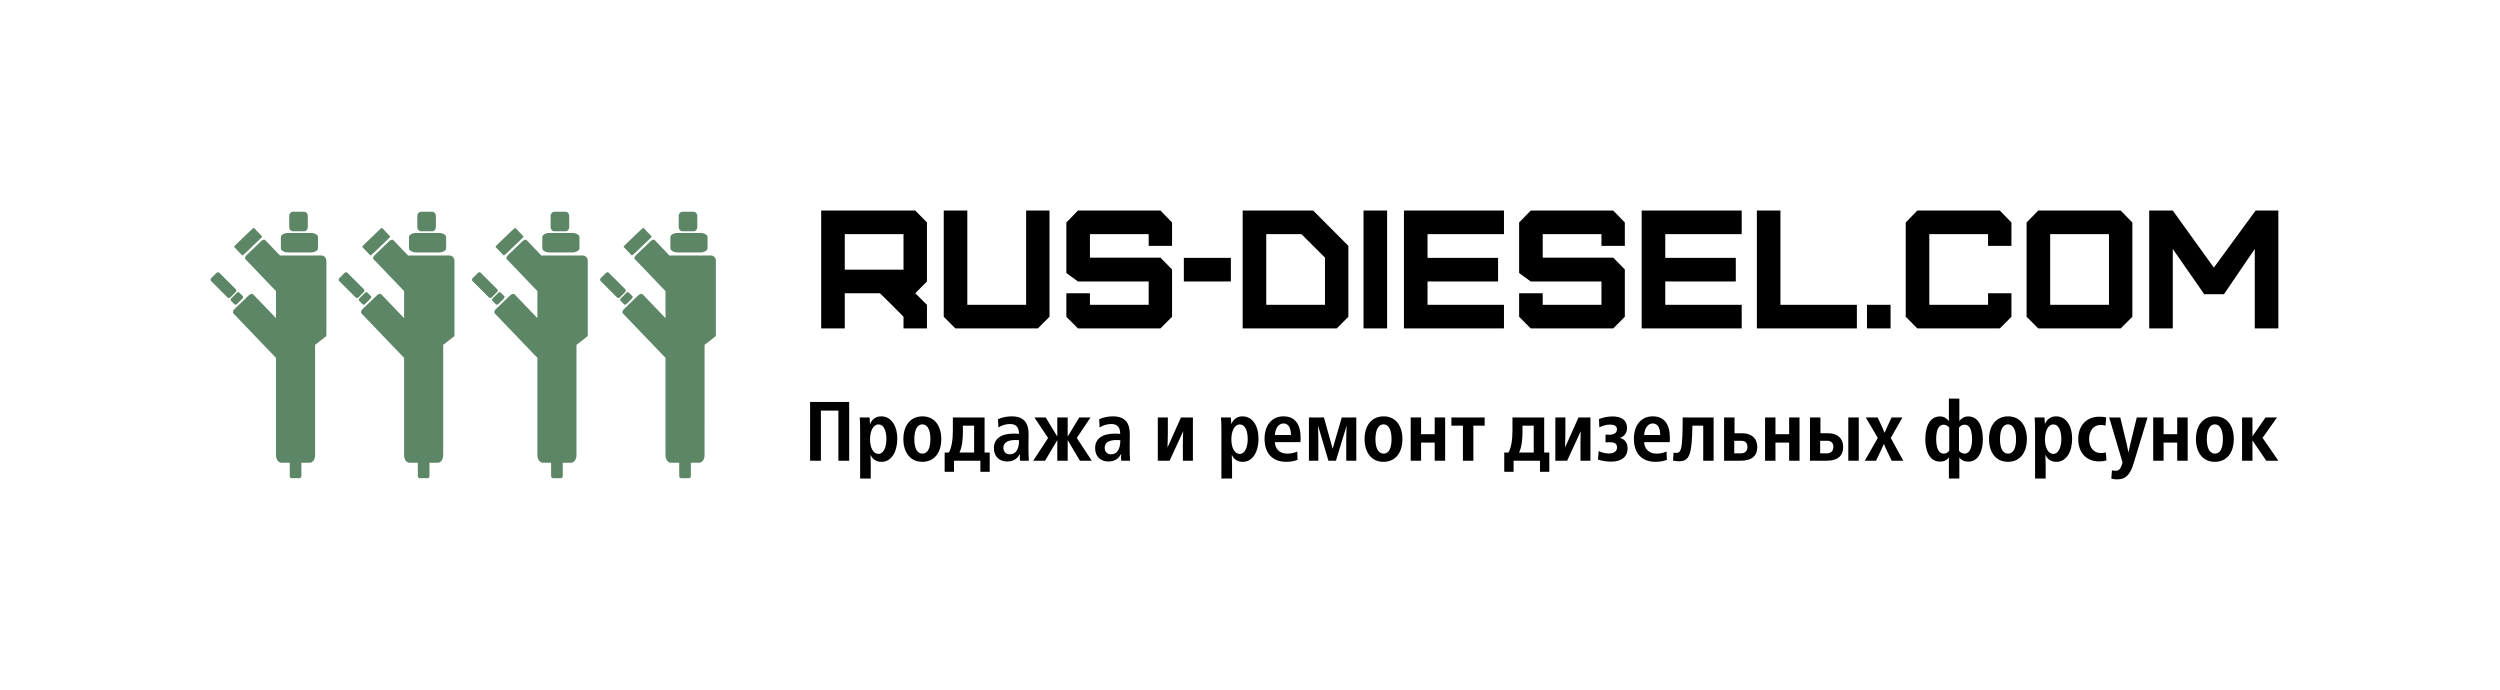 <svg xmlns="http://www.w3.org/2000/svg" xmlns:xlink="http://www.w3.org/1999/xlink" xmlns:svgjs="http://svgjs.com/svgjs" version="1.1" width="1780.946" height="491.5"><rect width="1780.946" height="491.5" fill="#ffffff"></rect><g transform="scale(5) translate(30, 30)"> <defs id="SvgjsDefs1038"></defs><g xmlns:name="main_text" id="SvgjsG1039" rel="mainfill" name="main_text" transform="translate(85.799,-223.21)" fill="#000000" style="fill: #000000"><path d="M4.56 231.63L4.56 226.57L12.93 226.57L12.93 231.63ZM16.27 240L16.27 236.64L14.61 234.99L16.27 233.31L16.27 224.91L14.61 223.21L1.20 223.21L1.20 240L4.56 240L4.56 234.99L9.57 234.99L11.25 236.64L12.93 238.34L12.93 240ZM18.66 223.21L18.66 238.34L20.32 240L32.07 240L33.73 238.34L33.73 223.21L30.40 223.21L30.40 236.64L22.02 236.64L22.02 223.21ZM49.54 240L51.19 238.34L51.19 231.60L49.54 229.92L39.49 229.92L39.49 226.57L47.86 226.57L47.86 228.24L51.19 228.24L51.19 224.91L49.54 223.21L37.78 223.21L36.13 224.91L36.13 232.11L37.78 233.31L47.86 233.31L47.86 236.64L39.49 236.64L39.49 234.99L36.13 234.99L36.13 238.34L37.78 240ZM52.87 233.31L59.57 233.31L59.57 229.95L52.87 229.95ZM76.31 228.24L71.30 223.21L61.25 223.21L61.25 240L74.66 240L76.31 238.34ZM72.98 236.64L64.61 236.64L64.61 226.57L69.62 226.57L72.98 229.92ZM81.83 240L81.83 223.21L78.47 223.21L78.47 240ZM98.48 240L98.48 236.64L87.59 236.64L87.59 233.31L97.64 233.31L97.64 229.95L87.59 229.95L87.59 226.57L98.48 226.57L98.48 223.21L84.23 223.21L84.23 240ZM114.05 240L115.70 238.34L115.70 231.60L114.05 229.92L104.00 229.92L104.00 226.57L112.37 226.57L112.37 228.24L115.70 228.24L115.70 224.91L114.05 223.21L102.29 223.21L100.64 224.91L100.64 232.11L102.29 233.31L112.37 233.31L112.37 236.64L104.00 236.64L104.00 234.99L100.64 234.99L100.64 238.34L102.29 240ZM132.35 240L132.35 236.64L121.46 236.64L121.46 233.31L131.51 233.31L131.51 229.95L121.46 229.95L121.46 226.57L132.35 226.57L132.35 223.21L118.10 223.21L118.10 240ZM134.51 223.21L134.51 240L148.76 240L148.76 236.64L137.87 236.64L137.87 223.21ZM150.20 240L153.56 240L153.56 236.64L150.20 236.64ZM169.13 240L170.78 238.34L170.78 234.99L167.45 234.99L167.45 236.64L159.08 236.64L159.08 226.57L167.45 226.57L167.45 228.24L170.78 228.24L170.78 224.91L169.13 223.21L157.37 223.21L155.72 224.91L155.72 238.34L157.37 240ZM176.30 236.64L176.30 226.57L184.68 226.57L184.68 236.64ZM186.35 240L188.01 238.34L188.01 224.91L186.35 223.21L174.60 223.21L172.94 224.91L172.94 238.34L174.60 240ZM193.77 240L193.77 228.68L198.25 235.13L201.06 235.13L205.45 228.68L205.45 240L208.81 240L208.81 223.21L205.57 223.21L199.62 231.34L193.77 223.21L190.41 223.21L190.41 240Z" fill="#000000" style="fill: #000000"></path></g><g xmlns:name="slogan_text" id="SvgjsG1040" rel="mainfill" name="slogan_text" transform="translate(84.589,-204.36)" fill="#000000" style="fill: #000000"><path d="M0.83 240L2.37 240L2.37 232.86L4.86 232.86L4.86 240L6.40 240L6.40 231.63L0.83 231.63ZM7.96 242.54L9.47 242.54L9.47 240.65C9.47 240.19 9.46 239.52 9.43 239.20L9.46 239.20C9.75 239.81 10.25 240.16 11.02 240.16C12.41 240.16 13.25 238.74 13.25 236.88C13.25 235.00 12.37 233.68 10.97 233.68C10.20 233.68 9.67 234.08 9.39 234.75L9.36 234.75C9.35 234.47 9.34 234.11 9.30 233.84L7.90 233.84C7.95 234.28 7.96 235.07 7.96 235.64ZM10.57 239.03C9.81 239.03 9.37 238.11 9.37 236.96C9.37 235.78 9.82 234.83 10.57 234.83C11.32 234.83 11.70 235.71 11.70 236.92C11.70 238.09 11.29 239.03 10.57 239.03ZM16.82 240.16C18.53 240.16 19.52 238.85 19.52 236.92C19.52 235.00 18.54 233.68 16.84 233.68C15.13 233.68 14.12 234.99 14.12 236.92C14.12 238.84 15.12 240.16 16.82 240.16ZM16.84 238.99C16.05 238.99 15.68 238.18 15.68 236.93C15.68 235.65 16.08 234.82 16.82 234.82C17.59 234.82 17.97 235.66 17.97 236.93C17.97 238.20 17.60 238.99 16.84 238.99ZM20.00 241.58L21.33 241.58L21.33 240L25.09 240L25.09 241.58L26.42 241.58L26.42 238.83L25.69 238.83L25.69 233.84L21.17 233.84L21.17 235.67C21.17 237.09 20.99 238.09 20.61 238.83L20.00 238.83ZM22.11 238.83C22.48 238.09 22.60 236.97 22.60 235.90L22.60 235.01L24.20 235.01L24.20 238.83ZM28.91 240.11C29.79 240.11 30.38 239.71 30.70 239.04L30.72 239.04C30.71 239.21 30.71 239.39 30.71 239.52C30.71 239.70 30.72 239.90 30.74 240L32.00 240C31.96 239.53 31.94 238.81 31.94 238.09C31.94 237.73 31.96 236.80 31.96 236.20C31.96 234.68 31.34 233.68 29.56 233.68C28.91 233.68 28.16 233.81 27.60 234.09L27.66 235.26C28.15 234.94 28.77 234.77 29.32 234.77C30.17 234.77 30.59 235.24 30.59 236.13L30.59 236.18C30.34 236.15 30.03 236.14 29.83 236.14C28.05 236.14 27.02 236.86 27.02 238.20C27.02 239.34 27.72 240.11 28.91 240.11ZM29.27 239.09C28.71 239.09 28.37 238.69 28.37 238.17C28.37 237.42 28.97 237.05 30.11 237.05C30.33 237.05 30.50 237.06 30.60 237.08C30.60 238.24 30.23 239.09 29.27 239.09ZM32.62 240L34.31 240L36.05 237.06L36.05 240L37.53 240L37.53 237.06L39.27 240L40.96 240L38.83 236.76L40.78 233.84L39.18 233.84L37.53 236.56L37.53 233.84L36.05 233.84L36.05 236.56L34.40 233.84L32.79 233.84L34.74 236.76ZM43.34 240.11C44.21 240.11 44.80 239.71 45.12 239.04L45.15 239.04C45.13 239.21 45.13 239.39 45.13 239.52C45.13 239.70 45.15 239.90 45.16 240L46.42 240C46.38 239.53 46.36 238.81 46.36 238.09C46.36 237.73 46.38 236.80 46.38 236.20C46.38 234.68 45.76 233.68 43.98 233.68C43.34 233.68 42.58 233.81 42.02 234.09L42.08 235.26C42.57 234.94 43.19 234.77 43.74 234.77C44.59 234.77 45.01 235.24 45.01 236.13L45.01 236.18C44.76 236.15 44.45 236.14 44.25 236.14C42.47 236.14 41.44 236.86 41.44 238.20C41.44 239.34 42.14 240.11 43.34 240.11ZM43.70 239.09C43.13 239.09 42.80 238.69 42.80 238.17C42.80 237.42 43.40 237.05 44.53 237.05C44.75 237.05 44.92 237.06 45.03 237.08C45.03 238.24 44.65 239.09 43.70 239.09ZM50.37 240L52.05 240L53.99 235.80C53.97 236.28 53.94 236.79 53.94 237.45L53.94 240L55.37 240L55.37 233.84L53.67 233.84L51.75 238.12C51.76 237.59 51.80 236.74 51.80 236.18L51.80 233.84L50.37 233.84ZM59.43 242.54L60.95 242.54L60.95 240.65C60.95 240.19 60.93 239.52 60.91 239.20L60.93 239.20C61.22 239.81 61.72 240.16 62.49 240.16C63.88 240.16 64.72 238.74 64.72 236.88C64.72 235.00 63.85 233.68 62.44 233.68C61.68 233.68 61.15 234.08 60.86 234.75L60.84 234.75C60.83 234.47 60.81 234.11 60.78 233.84L59.37 233.84C59.42 234.28 59.43 235.07 59.43 235.64ZM62.05 239.03C61.28 239.03 60.85 238.11 60.85 236.96C60.85 235.78 61.29 234.83 62.05 234.83C62.79 234.83 63.18 235.71 63.18 236.92C63.18 238.09 62.77 239.03 62.05 239.03ZM68.69 240.16C69.29 240.16 69.83 240.05 70.28 239.88L70.24 238.69C69.76 238.90 69.35 238.99 68.81 238.99C67.68 238.99 67.08 238.27 67.05 237.35L70.69 237.35C70.70 237.22 70.72 236.94 70.72 236.79C70.72 234.77 69.91 233.68 68.27 233.68C66.64 233.68 65.58 234.93 65.58 236.87C65.58 238.90 66.66 240.16 68.69 240.16ZM67.05 236.34C67.11 235.34 67.61 234.69 68.27 234.69C68.98 234.69 69.34 235.31 69.34 236.34ZM71.90 240L73.24 240L73.24 236.85C73.24 236.24 73.22 235.61 73.20 235.00L74.68 240L75.75 240L77.27 235.01C77.26 235.60 77.22 236.27 77.22 236.86L77.22 240L78.65 240L78.65 233.84L76.58 233.84L75.28 238.30L74.04 233.84L71.90 233.84ZM82.52 240.16C84.24 240.16 85.22 238.85 85.22 236.92C85.22 235.00 84.25 233.68 82.55 233.68C80.83 233.68 79.83 234.99 79.83 236.92C79.83 238.84 80.82 240.16 82.52 240.16ZM82.55 238.99C81.76 238.99 81.38 238.18 81.38 236.93C81.38 235.65 81.78 234.82 82.52 234.82C83.29 234.82 83.67 235.66 83.67 236.93C83.67 238.20 83.30 238.99 82.55 238.99ZM86.40 240L87.88 240L87.88 237.42L89.82 237.42L89.82 240L91.31 240L91.31 233.84L89.82 233.84L89.82 236.22L87.88 236.22L87.88 233.84L86.40 233.84ZM93.84 240L95.33 240L95.33 235.01L96.94 235.01L96.94 233.84L92.20 233.84L92.20 235.01L93.84 235.01ZM99.73 241.58L101.06 241.58L101.06 240L104.82 240L104.82 241.58L106.15 241.58L106.15 238.83L105.42 238.83L105.42 233.84L100.90 233.84L100.90 235.67C100.90 237.09 100.72 238.09 100.34 238.83L99.73 238.83ZM101.84 238.83C102.21 238.09 102.33 236.97 102.33 235.90L102.33 235.01L103.93 235.01L103.93 238.83ZM107.01 240L108.69 240L110.63 235.80C110.61 236.28 110.59 236.79 110.59 237.45L110.59 240L112.01 240L112.01 233.84L110.31 233.84L108.39 238.12C108.40 237.59 108.44 236.74 108.44 236.18L108.44 233.84L107.01 233.84ZM115.00 240.13C116.30 240.13 117.30 239.54 117.30 238.25C117.30 237.47 116.92 236.93 116.21 236.75C116.80 236.56 117.22 236.07 117.22 235.35C117.22 234.14 116.35 233.69 115.13 233.69C114.34 233.69 113.58 233.92 113.22 234.07L113.28 235.25C113.66 235.05 114.25 234.85 114.79 234.85C115.32 234.85 115.79 235.00 115.79 235.52C115.79 236.13 115.20 236.30 114.69 236.30C114.61 236.30 114.37 236.30 114.16 236.28L114.16 237.39C114.36 237.37 114.61 237.37 114.72 237.37C115.31 237.37 115.80 237.46 115.80 238.12C115.80 238.67 115.32 238.97 114.61 238.97C114.15 238.97 113.55 238.81 113.19 238.63L113.08 239.83C113.58 240.02 114.27 240.13 115.00 240.13ZM121.30 240.16C121.90 240.16 122.44 240.05 122.90 239.88L122.85 238.69C122.37 238.90 121.96 238.99 121.42 238.99C120.30 238.99 119.70 238.27 119.66 237.35L123.31 237.35C123.32 237.22 123.33 236.94 123.33 236.79C123.33 234.77 122.53 233.68 120.88 233.68C119.25 233.68 118.20 234.93 118.20 236.87C118.20 238.90 119.28 240.16 121.30 240.16ZM119.66 236.34C119.72 235.34 120.22 234.69 120.88 234.69C121.59 234.69 121.95 235.31 121.95 236.34ZM124.62 240.08C126.16 240.08 126.46 239.09 126.54 235.01L128.08 235.01L128.08 240L129.56 240L129.56 233.84L125.15 233.84C125.14 238.35 124.97 238.89 124.22 238.89C124.08 238.89 123.95 238.86 123.86 238.83L123.77 239.98C123.94 240.02 124.38 240.08 124.62 240.08ZM131.05 240L133.43 240C134.95 240 135.78 239.35 135.78 238.05C135.78 236.78 134.92 236.09 133.67 236.09L132.54 236.09L132.54 233.84L131.05 233.84ZM132.50 238.95L132.50 237.16L133.49 237.16C134.07 237.16 134.38 237.47 134.38 238.05C134.38 238.59 134.05 238.95 133.45 238.95ZM136.89 240L138.37 240L138.37 237.42L140.32 237.42L140.32 240L141.80 240L141.80 233.84L140.32 233.84L140.32 236.22L138.37 236.22L138.37 233.84L136.89 233.84ZM143.29 240L145.67 240C147.18 240 148.02 239.35 148.02 238.05C148.02 236.78 147.16 236.09 145.91 236.09L144.78 236.09L144.78 233.84L143.29 233.84ZM144.74 238.95L144.74 237.16L145.73 237.16C146.31 237.16 146.62 237.47 146.62 238.05C146.62 238.59 146.29 238.95 145.69 238.95ZM148.75 240L150.24 240L150.24 233.84L148.75 233.84ZM151.10 240L152.70 240C153.43 238.51 153.68 237.94 153.80 237.63L153.83 237.63C153.93 237.93 154.21 238.51 154.93 240L156.58 240L154.80 236.76L156.46 233.84L154.92 233.84C154.28 235.16 154.07 235.66 153.93 236.01L153.91 236.01C153.78 235.66 153.55 235.14 152.93 233.84L151.24 233.84L152.95 236.75ZM163.08 242.54L164.57 242.54L164.57 239.53C164.88 239.95 165.29 240.13 165.84 240.13C167.41 240.13 167.92 238.45 167.92 236.96C167.92 235.37 167.43 233.69 165.81 233.69C165.27 233.69 164.85 233.98 164.57 234.35L164.57 231.15L163.08 231.15L163.08 234.35C162.79 233.98 162.37 233.69 161.83 233.69C160.22 233.69 159.72 235.37 159.72 236.96C159.72 238.45 160.24 240.13 161.81 240.13C162.36 240.13 162.77 239.95 163.08 239.53ZM162.34 238.99C161.46 238.99 161.27 237.82 161.27 236.92C161.27 236.02 161.44 234.87 162.34 234.87C162.70 234.87 162.97 235.06 163.13 235.31L163.13 238.56C162.97 238.81 162.70 238.99 162.34 238.99ZM165.31 238.99C164.95 238.99 164.67 238.81 164.52 238.56L164.52 235.31C164.67 235.06 164.95 234.87 165.31 234.87C166.21 234.87 166.38 236.02 166.38 236.92C166.38 237.82 166.19 238.99 165.31 238.99ZM171.50 240.16C173.21 240.16 174.19 238.85 174.19 236.92C174.19 235.00 173.22 233.68 171.52 233.68C169.81 233.68 168.80 234.99 168.80 236.92C168.80 238.84 169.79 240.16 171.50 240.16ZM171.52 238.99C170.73 238.99 170.36 238.18 170.36 236.93C170.36 235.65 170.75 234.82 171.50 234.82C172.26 234.82 172.65 235.66 172.65 236.93C172.65 238.20 172.27 238.99 171.52 238.99ZM175.36 242.54L176.87 242.54L176.87 240.65C176.87 240.19 176.85 239.52 176.83 239.20L176.85 239.20C177.14 239.81 177.65 240.16 178.41 240.16C179.80 240.16 180.64 238.74 180.64 236.88C180.64 235.00 179.77 233.68 178.36 233.68C177.60 233.68 177.07 234.08 176.78 234.75L176.76 234.75C176.75 234.47 176.73 234.11 176.70 233.84L175.30 233.84C175.34 234.28 175.36 235.07 175.36 235.64ZM177.97 239.03C177.20 239.03 176.77 238.11 176.77 236.96C176.77 235.78 177.21 234.83 177.97 234.83C178.71 234.83 179.10 235.71 179.10 236.92C179.10 238.09 178.69 239.03 177.97 239.03ZM184.48 240.10C184.90 240.10 185.22 240.05 185.53 239.96L185.44 238.81C185.21 238.89 184.97 238.91 184.74 238.91C183.66 238.91 183.06 238.07 183.06 236.90C183.06 235.76 183.66 234.91 184.68 234.91C184.95 234.91 185.16 234.93 185.39 235.00L185.50 233.84C185.20 233.75 184.86 233.73 184.51 233.73C182.63 233.73 181.51 235.04 181.51 236.92C181.51 238.83 182.64 240.10 184.48 240.10ZM187.02 242.66C188.22 242.66 188.88 242.11 189.42 240.32L191.38 233.84L189.85 233.84C188.90 237.71 188.75 238.37 188.67 238.80L188.65 238.80C188.58 238.37 188.46 237.73 187.50 233.84L185.92 233.84L187.82 240.24C187.57 241.20 187.32 241.43 186.82 241.43C186.66 241.43 186.50 241.41 186.31 241.37L186.22 242.55C186.46 242.63 186.76 242.66 187.02 242.66ZM192.19 240L193.67 240L193.67 237.42L195.61 237.42L195.61 240L197.10 240L197.10 233.84L195.61 233.84L195.61 236.22L193.67 236.22L193.67 233.84L192.19 233.84ZM200.97 240.16C202.69 240.16 203.67 238.85 203.67 236.92C203.67 235.00 202.70 233.68 201.00 233.68C199.28 233.68 198.28 234.99 198.28 236.92C198.28 238.84 199.27 240.16 200.97 240.16ZM201.00 238.99C200.21 238.99 199.83 238.18 199.83 236.93C199.83 235.65 200.23 234.82 200.97 234.82C201.74 234.82 202.12 235.66 202.12 236.93C202.12 238.20 201.75 238.99 201.00 238.99ZM204.85 240L206.33 240L206.33 237.11L208.30 240L210.02 240L207.77 236.74L209.83 233.84L208.19 233.84L206.33 236.52L206.33 233.84L204.85 233.84Z" fill="#000000" style="fill: #000000"></path></g><g xmlns:name="symbol_mainfill" id="SvgjsG1041" rel="mainfill" name="symbol" transform="translate(-9.001,-25.849) scale(0.9)" fill="#5d8666" style="fill: #5d8666"><g fill="#5d8666" style="fill: #5d8666"><path fill="#5d8666" d="M35.782,35.459l2.27-2.177c0.241-0.231,0.414-0.442,0.386-0.471l-1.289-1.345   c-0.028-0.029-0.246,0.135-0.487,0.366l-2.27,2.176c-0.241,0.231-0.414,0.442-0.386,0.471l1.289,1.345   C35.323,35.853,35.541,35.689,35.782,35.459z" style="fill: #5d8666"></path><path fill="#5d8666" d="M47.823,35.829h-1.852h-1.878H41.5c-0.071,0-0.139,0.012-0.205,0.034l-2.382-2.485   c-0.113-0.118-0.401-0.026-0.642,0.204l-2.27,2.177c-0.241,0.23-0.345,0.514-0.231,0.632l4.871,5.081v4.282l-3.605-3.761   c-0.144-0.15-0.457-0.085-0.698,0.146l-2.27,2.176c-0.241,0.231-0.32,0.54-0.176,0.69l6.668,6.956   c0.022,0.023,0.05,0.041,0.08,0.055v15.44c0,0.657,0.385,1.19,0.86,1.19h1.313v2.127c0,0.177,0.142,0.317,0.317,0.317h1.21   c0.175,0,0.317-0.142,0.317-0.317v-2.127h1.313c0.475,0,0.86-0.532,0.86-1.19V49.981l1.747-1.359l-0.034-0.043   c0.024-0.015,0.048-0.029,0.073-0.043V36.687h0.001C48.617,36.212,48.262,35.829,47.823,35.829z" style="fill: #5d8666"></path><path fill="#5d8666" d="M34.264,41.168l-2.587-2.587c-0.124-0.124-0.325-0.124-0.449,0l-0.856,0.855   c-0.124,0.124-0.124,0.325,0,0.449l2.586,2.587c0.124,0.124,0.325,0.124,0.449,0l0.856-0.855   C34.388,41.493,34.388,41.292,34.264,41.168z" style="fill: #5d8666"></path><path fill="#5d8666" d="M34.47,43.506l0.855-0.855c0.124-0.124,0.156-0.294,0.07-0.379l-0.589-0.589   c-0.085-0.086-0.255-0.055-0.379,0.069l-0.856,0.856c-0.124,0.124-0.155,0.293-0.07,0.379l0.589,0.589   C34.176,43.661,34.346,43.63,34.47,43.506z" style="fill: #5d8666"></path><path fill="#5d8666" d="M42.582,35.356h3.541c0.646,0,1.171-0.301,1.171-0.672v-1.752c0-0.371-0.524-0.672-1.171-0.672h-3.541   c-0.647,0-1.171,0.301-1.171,0.672v1.752C41.411,35.056,41.935,35.356,42.582,35.356z" style="fill: #5d8666"></path><path fill="#5d8666" d="M43.316,32.003h1.771c0.323,0,0.585-0.301,0.585-0.672V29.58c0-0.371-0.262-0.672-0.585-0.672h-1.771   c-0.323,0-0.585,0.301-0.585,0.672v1.751C42.731,31.702,42.993,32.003,43.316,32.003z" style="fill: #5d8666"></path><path fill="#5d8666" d="M15.503,35.459l2.27-2.177c0.241-0.231,0.414-0.442,0.386-0.471l-1.289-1.345   c-0.028-0.029-0.246,0.135-0.487,0.366l-2.27,2.176c-0.241,0.231-0.414,0.442-0.386,0.471l1.289,1.345   C15.044,35.853,15.262,35.689,15.503,35.459z" style="fill: #5d8666"></path><path fill="#5d8666" d="M27.544,35.829h-1.852h-1.878h-2.593c-0.071,0-0.14,0.012-0.205,0.034l-2.383-2.485   c-0.113-0.118-0.4-0.026-0.642,0.204l-2.27,2.177c-0.241,0.23-0.345,0.514-0.231,0.632l4.871,5.081v4.282l-3.605-3.761   c-0.144-0.15-0.456-0.085-0.697,0.146l-2.27,2.176c-0.241,0.231-0.32,0.54-0.176,0.69l6.668,6.956   c0.022,0.023,0.05,0.041,0.08,0.055v15.44c0,0.657,0.385,1.19,0.86,1.19h1.313v2.127c0,0.177,0.142,0.317,0.317,0.317h1.21   c0.175,0,0.317-0.142,0.317-0.317v-2.127h1.313c0.475,0,0.86-0.532,0.86-1.19V49.981l1.746-1.359l-0.033-0.043   c0.024-0.015,0.048-0.029,0.073-0.043V36.687C28.337,36.212,27.982,35.829,27.544,35.829z" style="fill: #5d8666"></path><path fill="#5d8666" d="M13.984,41.168l-2.586-2.587c-0.124-0.124-0.325-0.124-0.449,0l-0.855,0.855   c-0.124,0.124-0.124,0.325,0,0.449l2.586,2.587c0.124,0.124,0.325,0.124,0.449,0l0.855-0.855   C14.108,41.493,14.108,41.292,13.984,41.168z" style="fill: #5d8666"></path><path fill="#5d8666" d="M14.19,43.506l0.856-0.855c0.124-0.124,0.155-0.294,0.07-0.379l-0.589-0.589   c-0.085-0.086-0.255-0.055-0.379,0.069l-0.856,0.856c-0.124,0.124-0.155,0.293-0.07,0.379l0.589,0.589   C13.896,43.661,14.066,43.63,14.19,43.506z" style="fill: #5d8666"></path><path fill="#5d8666" d="M22.302,35.356h3.541c0.647,0,1.171-0.301,1.171-0.672v-1.752c0-0.371-0.524-0.672-1.171-0.672h-3.541   c-0.646,0-1.171,0.301-1.171,0.672v1.752C21.131,35.056,21.656,35.356,22.302,35.356z" style="fill: #5d8666"></path><path fill="#5d8666" d="M23.037,32.003h1.771c0.323,0,0.585-0.301,0.585-0.672V29.58c0-0.371-0.262-0.672-0.585-0.672h-1.771   c-0.323,0-0.585,0.301-0.585,0.672v1.751C22.452,31.702,22.714,32.003,23.037,32.003z" style="fill: #5d8666"></path><path fill="#5d8666" d="M77.165,35.459l2.271-2.177c0.24-0.231,0.414-0.442,0.387-0.471l-1.289-1.345   c-0.028-0.029-0.246,0.135-0.487,0.366l-2.271,2.176c-0.24,0.231-0.414,0.442-0.387,0.471l1.289,1.345   C76.706,35.853,76.924,35.689,77.165,35.459z" style="fill: #5d8666"></path><path fill="#5d8666" d="M89.206,35.829h-1.853h-1.879h-2.593c-0.069,0-0.139,0.012-0.205,0.034l-2.383-2.485   c-0.112-0.118-0.399-0.026-0.642,0.204l-2.271,2.177c-0.241,0.23-0.345,0.514-0.231,0.632l4.871,5.081v4.282l-3.604-3.761   c-0.146-0.15-0.456-0.085-0.696,0.146l-2.271,2.176c-0.24,0.231-0.319,0.54-0.176,0.69l6.668,6.956   c0.022,0.023,0.051,0.041,0.08,0.055v15.44c0,0.657,0.386,1.19,0.859,1.19h1.313v2.127c0,0.177,0.143,0.317,0.318,0.317h1.209   c0.176,0,0.317-0.142,0.317-0.317v-2.127h1.313c0.475,0,0.858-0.532,0.858-1.19V49.981l1.746-1.359l-0.033-0.043   c0.024-0.015,0.05-0.029,0.073-0.043V36.687H90C90,36.212,89.645,35.829,89.206,35.829z" style="fill: #5d8666"></path><path fill="#5d8666" d="M75.646,41.168l-2.586-2.587c-0.125-0.124-0.326-0.124-0.449,0l-0.855,0.855   c-0.124,0.124-0.124,0.325,0,0.449l2.586,2.587c0.124,0.124,0.325,0.124,0.449,0l0.855-0.855   C75.771,41.493,75.771,41.292,75.646,41.168z" style="fill: #5d8666"></path><path fill="#5d8666" d="M75.854,43.506l0.854-0.855c0.124-0.124,0.155-0.294,0.069-0.379l-0.588-0.589   c-0.086-0.086-0.256-0.055-0.379,0.069l-0.856,0.856c-0.123,0.124-0.154,0.293-0.069,0.379l0.59,0.589   C75.559,43.661,75.729,43.63,75.854,43.506z" style="fill: #5d8666"></path><path fill="#5d8666" d="M83.965,35.356h3.541c0.646,0,1.171-0.301,1.171-0.672v-1.752c0-0.371-0.524-0.672-1.171-0.672h-3.541   c-0.646,0-1.171,0.301-1.171,0.672v1.752C82.794,35.056,83.318,35.356,83.965,35.356z" style="fill: #5d8666"></path><path fill="#5d8666" d="M84.699,32.003h1.771c0.323,0,0.586-0.301,0.586-0.672V29.58c0-0.371-0.263-0.672-0.586-0.672h-1.771   c-0.323,0-0.586,0.301-0.586,0.672v1.751C84.113,31.702,84.376,32.003,84.699,32.003z" style="fill: #5d8666"></path><path fill="#5d8666" d="M56.885,35.459l2.27-2.177c0.242-0.231,0.414-0.442,0.388-0.471l-1.289-1.345   c-0.028-0.029-0.246,0.135-0.487,0.366l-2.27,2.176c-0.241,0.231-0.414,0.442-0.387,0.471l1.289,1.345   C56.426,35.853,56.645,35.689,56.885,35.459z" style="fill: #5d8666"></path><path fill="#5d8666" d="M68.927,35.829h-1.852h-1.88h-2.592c-0.07,0-0.141,0.012-0.205,0.034l-2.383-2.485   c-0.113-0.118-0.4-0.026-0.643,0.204l-2.27,2.177c-0.242,0.23-0.346,0.514-0.231,0.632l4.871,5.081v4.282l-3.604-3.761   c-0.146-0.15-0.457-0.085-0.697,0.146l-2.271,2.176c-0.24,0.231-0.318,0.54-0.176,0.69l6.669,6.956   c0.022,0.023,0.05,0.041,0.08,0.055v15.44c0,0.657,0.385,1.19,0.858,1.19h1.313v2.127c0,0.177,0.144,0.317,0.317,0.317h1.211   c0.176,0,0.316-0.142,0.316-0.317v-2.127h1.313c0.475,0,0.858-0.532,0.858-1.19V49.981l1.746-1.359l-0.033-0.043   c0.024-0.015,0.049-0.029,0.073-0.043V36.687h0.003C69.721,36.212,69.366,35.829,68.927,35.829z" style="fill: #5d8666"></path><path fill="#5d8666" d="M55.367,41.168l-2.586-2.587c-0.124-0.124-0.325-0.124-0.449,0l-0.855,0.855   c-0.123,0.124-0.123,0.325,0,0.449l2.586,2.587c0.125,0.124,0.326,0.124,0.449,0l0.855-0.855   C55.491,41.493,55.491,41.292,55.367,41.168z" style="fill: #5d8666"></path><path fill="#5d8666" d="M55.573,43.506l0.854-0.855c0.124-0.124,0.155-0.294,0.07-0.379l-0.589-0.589   c-0.086-0.086-0.255-0.055-0.38,0.069l-0.855,0.856c-0.124,0.124-0.154,0.293-0.068,0.379l0.588,0.589   C55.279,43.661,55.449,43.63,55.573,43.506z" style="fill: #5d8666"></path><path fill="#5d8666" d="M63.686,35.356h3.541c0.646,0,1.172-0.301,1.172-0.672v-1.752c0-0.371-0.524-0.672-1.172-0.672h-3.541   c-0.646,0-1.17,0.301-1.17,0.672v1.752C62.516,35.056,63.039,35.356,63.686,35.356z" style="fill: #5d8666"></path><path fill="#5d8666" d="M64.42,32.003h1.771c0.322,0,0.586-0.301,0.586-0.672V29.58c0-0.371-0.264-0.672-0.586-0.672H64.42   c-0.322,0-0.585,0.301-0.585,0.672v1.751C63.835,31.702,64.098,32.003,64.42,32.003z" style="fill: #5d8666"></path></g></g> </g></svg>
